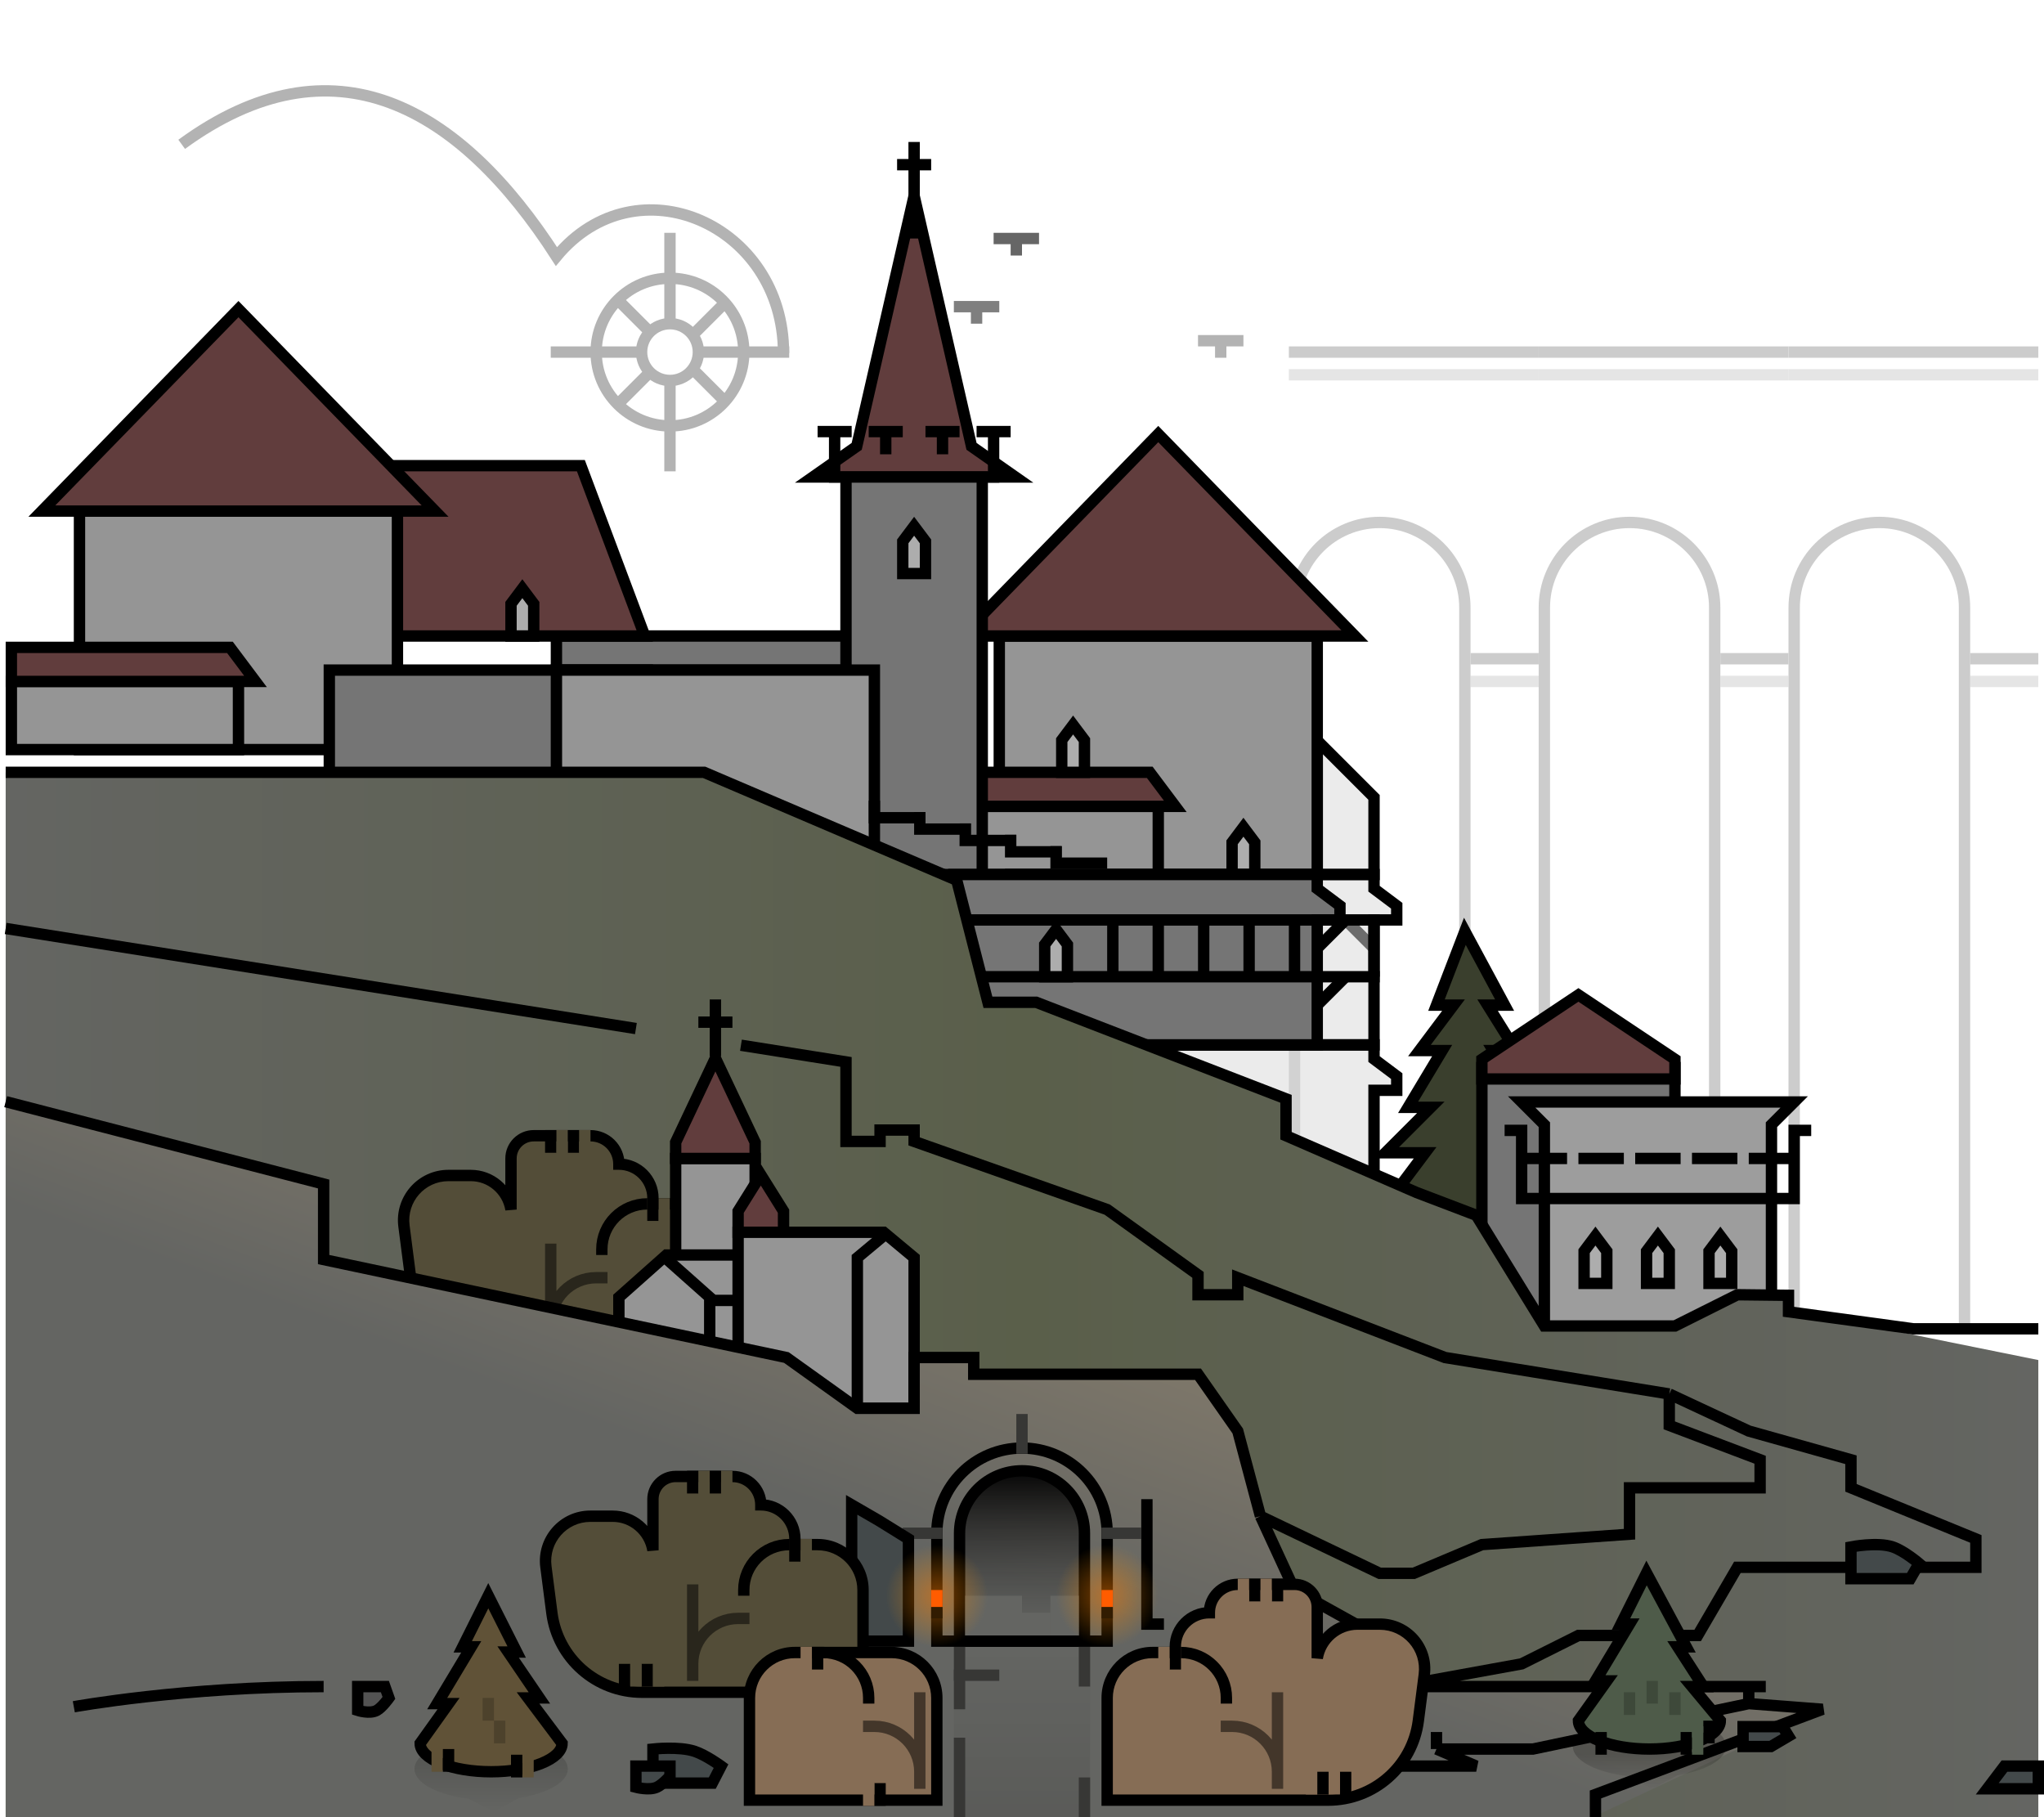 <svg width="360" height="320" viewBox="0 0 360 320" fill="none" xmlns="http://www.w3.org/2000/svg">
<g clip-path="url(#clip0_4093_30622)">
<g opacity="0.2">
<rect x="227" y="61" width="44" height="2" fill="black"/>
<rect opacity="0.5" x="227" y="65" width="44" height="2" fill="black"/>
<path d="M228 107V234H258V107C258 98.716 251.284 92 243 92C234.716 92 228 98.716 228 107Z" stroke="black" stroke-width="2"/>
<rect x="259" y="115" width="12" height="2" fill="black"/>
<rect opacity="0.5" x="259" y="119" width="12" height="2" fill="black"/>
<rect x="271" y="61" width="44" height="2" fill="black"/>
<rect opacity="0.5" x="271" y="65" width="44" height="2" fill="black"/>
<path d="M272 107V234H302V107C302 98.716 295.284 92 287 92C278.716 92 272 98.716 272 107Z" stroke="black" stroke-width="2"/>
<rect x="303" y="115" width="12" height="2" fill="black"/>
<rect opacity="0.5" x="303" y="119" width="12" height="2" fill="black"/>
<rect x="315" y="61" width="44" height="2" fill="black"/>
<rect opacity="0.5" x="315" y="65" width="44" height="2" fill="black"/>
<path d="M316 107V234H346V107C346 98.716 339.284 92 331 92C322.716 92 316 98.716 316 107Z" stroke="black" stroke-width="2"/>
<rect x="347" y="115" width="12" height="2" fill="black"/>
<rect opacity="0.5" x="347" y="119" width="12" height="2" fill="black"/>
</g>
<path d="M346.5 303.056L346.5 312.056" stroke="#43494A" stroke-width="2"/>
<path d="M58.5 295.556V304.056" stroke="black" stroke-width="2"/>
<path d="M268.5 319.556V324.056" stroke="black" stroke-width="2"/>
<path d="M214 146L212 148V154H216V148L214 146Z" stroke="black" stroke-width="2"/>
<g opacity="0.3">
<path d="M138 62.171C138 39.497 112.082 28.15 98 45.171C80.965 18.692 58.664 5.946 32 25.416" stroke="black" stroke-width="2"/>
<path d="M118 67L118 83" stroke="black" stroke-width="2"/>
<path d="M118 41L118 57" stroke="black" stroke-width="2"/>
<path d="M97 62H113" stroke="black" stroke-width="2"/>
<path d="M123 62H139" stroke="black" stroke-width="2"/>
<path d="M109 53L115 59" stroke="black" stroke-width="2"/>
<path d="M128 53L122 59" stroke="black" stroke-width="2"/>
<path d="M109 71L115 65" stroke="black" stroke-width="2"/>
<path d="M128 71L122 65" stroke="black" stroke-width="2"/>
<circle cx="6" cy="6" r="5" transform="matrix(-1 0 0 1 124 56)" stroke="black" stroke-width="2"/>
<circle cx="14" cy="14" r="13" transform="matrix(-1 0 0 1 132 48)" stroke="black" stroke-width="2"/>
</g>
<path d="M251 203L245 211H248L241.5 218H278L270 211H274L267 203H273L265 195H269L263 185H267L262 177H265L258 164L253 177H256L250 185H254L248 195H252L244 203H251Z" fill="#3A3F2D" stroke="black" stroke-width="2"/>
<rect x="261" y="188" width="34" height="51" fill="#757575" stroke="black" stroke-width="2"/>
<path d="M261 190H295V186.535L278 175.202L261 186.535V190Z" fill="#613D3D" stroke="black" stroke-width="2"/>
<path d="M316 194.056L312 198.056V239H272V198.056L268 194.056H316Z" fill="#9D9D9D" stroke="black" stroke-width="2"/>
<path d="M265 199.056H268V211.056H316V199.056H319" stroke="black" stroke-width="2"/>
<rect x="268" y="203" width="8" height="2" fill="black"/>
<rect x="278" y="203" width="8" height="2" fill="black"/>
<rect x="288" y="203" width="8" height="2" fill="black"/>
<rect x="298" y="203" width="8" height="2" fill="black"/>
<rect x="308" y="203" width="8" height="2" fill="black"/>
<path d="M281 217.667L283 220.333V226H279V220.333L281 217.667Z" fill="#ADADAD" stroke="black" stroke-width="2"/>
<path d="M292 217.667L294 220.333V226H290V220.333L292 217.667Z" fill="#ADADAD" stroke="black" stroke-width="2"/>
<path d="M303 217.667L305 220.333V226H301V220.333L303 217.667Z" fill="#ADADAD" stroke="black" stroke-width="2"/>
<path d="M98 112H149.586L155.586 118H98V112Z" fill="#757575" stroke="black" stroke-width="2"/>
<path d="M242 140.414V154H232V130.414L242 140.414Z" fill="#D9D9D9" fill-opacity="0.5" stroke="black" stroke-width="2"/>
<path d="M161 67.667L163 70.333V76H159V70.333L161 67.667Z" fill="#757575" stroke="black" stroke-width="2"/>
<path d="M58 82H102.307L113.557 112H58V82Z" fill="#613D3D" stroke="black" stroke-width="2"/>
<path d="M178.828 84H143.172L150.573 78.819L150.889 78.599L150.975 78.223L161 34.477L171.025 78.223L171.111 78.599L171.427 78.819L178.828 84Z" fill="#613D3D" stroke="black" stroke-width="2"/>
<rect x="176" y="112" width="56" height="42" fill="#959595" stroke="black" stroke-width="2"/>
<rect x="164" y="142" width="40" height="12" fill="#959595" stroke="black" stroke-width="2"/>
<path d="M164 142H207L202.5 136H164V142Z" fill="#613D3D" stroke="black" stroke-width="2"/>
<path d="M238.631 112H169.369L204 76.433L238.631 112Z" fill="#613D3D" stroke="black" stroke-width="2"/>
<rect x="14" y="90" width="56" height="42" fill="#959595" stroke="black" stroke-width="2"/>
<rect x="2" y="120" width="40" height="12" fill="#959595" stroke="black" stroke-width="2"/>
<path d="M2 120H45L40.5 114H2V120Z" fill="#613D3D" stroke="black" stroke-width="2"/>
<path d="M76.631 90H7.369L42 54.434L76.631 90Z" fill="#613D3D" stroke="black" stroke-width="2"/>
<rect x="-1" y="1" width="24" height="70" transform="matrix(-1 0 0 1 172 83)" fill="#757575" stroke="black" stroke-width="2"/>
<path d="M92 103.667L94 106.333V112H90V106.333L92 103.667Z" fill="#ADADAD" stroke="black" stroke-width="2"/>
<path d="M161 92.667L163 95.333V101H159V95.333L161 92.667Z" fill="#ADADAD" stroke="black" stroke-width="2"/>
<path d="M189 127.667L191 130.333V136H187V130.333L189 127.667Z" fill="#ADADAD" stroke="black" stroke-width="2"/>
<path d="M219 145.667L221 148.333V154H217V148.333L219 145.667Z" fill="#ADADAD" stroke="black" stroke-width="2"/>
<rect x="58" y="118" width="56" height="36" fill="#757575" stroke="black" stroke-width="2"/>
<rect x="98" y="118" width="56" height="36" fill="#959595" stroke="black" stroke-width="2"/>
<path d="M237 162L242 167" stroke="black" stroke-width="2"/>
<path d="M242 186V184H178V214H242V193V192H243H246V189.5L242.4 186.8L242 186.5V186Z" fill="#D9D9D9" fill-opacity="0.5" stroke="black" stroke-width="2"/>
<path d="M242 156V154H178V184H242V163V162H243H246V159.5L242.4 156.8L242 156.5V156Z" fill="#D9D9D9" fill-opacity="0.5" stroke="black" stroke-width="2"/>
<path d="M232 156V154H168V184H232V163V162H233H236V159.5L232.4 156.8L232 156.5V156Z" fill="#757575" stroke="black" stroke-width="2"/>
<path d="M162 162H242V172" stroke="black" stroke-width="2"/>
<path d="M243 172L162 172" stroke="black" stroke-width="2"/>
<path d="M196 162L196 172" stroke="black" stroke-width="2"/>
<path d="M204 162L204 172" stroke="black" stroke-width="2"/>
<path d="M212 162L212 172" stroke="black" stroke-width="2"/>
<path d="M220 162L220 172" stroke="black" stroke-width="2"/>
<path d="M228 162L228 172" stroke="black" stroke-width="2"/>
<path d="M237 172L232 177" stroke="black" stroke-width="2"/>
<path d="M237 162L232 167" stroke="black" stroke-width="2"/>
<path d="M186 163.667L188 166.333V172H184V166.333L186 163.667Z" fill="#ADADAD" stroke="black" stroke-width="2"/>
<path d="M195 152H186V149" stroke="black" stroke-width="2"/>
<path d="M187 150H178V147" stroke="black" stroke-width="2"/>
<path d="M179 148H170V145" stroke="black" stroke-width="2"/>
<path d="M171 146H162V143" stroke="black" stroke-width="2"/>
<path d="M163 144H154V141" stroke="black" stroke-width="2"/>
<path d="M161 25V29M161 42V29M161 29H164M161 29H158" stroke="black" stroke-width="2"/>
<path d="M159 76H156M153 76H156M156 76V80" stroke="black" stroke-width="2"/>
<path d="M169 76H166M163 76H166M166 76V80" stroke="black" stroke-width="2"/>
<path d="M150 76H147M144 76H147M147 76V85" stroke="black" stroke-width="2"/>
<path d="M178 76H175M172 76H175M175 76V85" stroke="black" stroke-width="2"/>
<path opacity="0.5" d="M176 54H172M172 54V57M172 54H168" stroke="black" stroke-width="2"/>
<path opacity="0.6" d="M183 42H179M179 42V45M179 42H175" stroke="black" stroke-width="2"/>
<path opacity="0.3" d="M219 60H215M215 60V63M215 60H211" stroke="black" stroke-width="2"/>
<path d="M314.5 230.5L359 239.5V320H1V136H124L168.5 155L174 176.5H182.5L226.5 193.5V200L249.5 210L260 214L272 233.5H295L306 227.5H314.5V230.5Z" fill="url(#paint0_linear_4093_30622)"/>
<path d="M359 234H337L315 231V228.101L306 228L295 233.5H272L260 214L249.5 210L226.5 200V193.5L182.5 176.5H174L168.5 155L124 136H1" stroke="black" stroke-width="2"/>
<path fill-rule="evenodd" clip-rule="evenodd" d="M104 200C106.761 200 109 202.239 109 205C112.314 205 115 207.686 115 211V212H119C123.418 212 127 215.582 127 220V238H103H94H88.068C80.023 238 73.229 232.026 72.2 224.048L71.148 215.9C70.539 211.181 74.215 207 78.974 207H82.917C86.427 207 89.423 209.538 90 213V204C90 201.791 91.791 200 94 200H104Z" fill="#534D38"/>
<path d="M109 205V206H108V205H109ZM115 212V213H114V212H115ZM127 238H128V239H127V238ZM72.2 224.048L71.208 224.176L72.2 224.048ZM71.148 215.9L72.14 215.772L71.148 215.9ZM90 213H91L89.014 213.164L90 213ZM108 205C108 202.791 106.209 201 104 201V199C107.314 199 110 201.686 110 205H108ZM114 211C114 208.239 111.761 206 109 206V204C112.866 204 116 207.134 116 211H114ZM114 212V211H116V212H114ZM119 213H115V211H119V213ZM126 220C126 216.134 122.866 213 119 213V211C123.971 211 128 215.029 128 220H126ZM126 238V220H128V238H126ZM103 237H127V239H103V237ZM94 237H103V239H94V237ZM88.068 237H94V239H88.068V237ZM73.192 223.92C74.157 231.4 80.526 237 88.068 237V239C79.52 239 72.302 232.653 71.208 224.176L73.192 223.92ZM72.14 215.772L73.192 223.92L71.208 224.176L70.157 216.028L72.14 215.772ZM78.974 208C74.818 208 71.608 211.651 72.14 215.772L70.157 216.028C69.471 210.71 73.612 206 78.974 206V208ZM82.917 208H78.974V206H82.917V208ZM89.014 213.164C88.517 210.184 85.939 208 82.917 208V206C86.916 206 90.329 208.891 90.986 212.836L89.014 213.164ZM91 204V213H89V204H91ZM94 201C92.343 201 91 202.343 91 204H89C89 201.239 91.239 199 94 199V201ZM104 201H94V199H104V201Z" fill="black"/>
<path opacity="0.5" d="M107 225H105C100.582 225 97 228.582 97 233V236V219" stroke="black" stroke-width="2"/>
<path d="M114 212V212C109.582 212 106 215.582 106 220V221" stroke="black" stroke-width="2"/>
<rect x="88" y="233" width="2" height="4" fill="black"/>
<rect x="90" y="233" width="2" height="4" fill="#534D38"/>
<rect x="114" y="211" width="2" height="4" fill="black"/>
<rect x="116" y="211" width="2" height="4" fill="#534D38"/>
<rect x="100" y="199" width="2" height="4" fill="black"/>
<rect x="102" y="199" width="2" height="4" fill="#534D38"/>
<rect x="96" y="199" width="2" height="4" fill="black"/>
<rect x="98" y="199" width="2" height="4" fill="#534D38"/>
<rect x="84" y="233" width="2" height="4" fill="black"/>
<rect x="86" y="233" width="2" height="4" fill="#534D38"/>
<path d="M119 204H133V239H119V204Z" fill="#959595" stroke="black" stroke-width="2"/>
<path d="M118 221V240H143V228.449L134.62 221H118Z" fill="#959595" stroke="black" stroke-width="2"/>
<path d="M118 229V240H143V229H118Z" fill="#959595" stroke="black" stroke-width="2"/>
<path d="M134 206.887L138 213.287V217H130V213.287L134 206.887Z" fill="#613D3D" stroke="black" stroke-width="2"/>
<path d="M126 186.34L133 201.148V204H119V201.148L126 186.34Z" fill="#613D3D" stroke="black" stroke-width="2"/>
<path d="M126 176V180M126 186V180M126 180H123M126 180H129" stroke="black" stroke-width="2"/>
<path d="M117 221.338L125 228.449V240H109V228.449L117 221.338Z" fill="#959595" stroke="black" stroke-width="2"/>
<path d="M130 217V248H155V217H130Z" fill="#959595" stroke="black" stroke-width="2"/>
<path d="M156 217.302L161 221.468V248H151V221.468L156 217.302Z" fill="#959595" stroke="black" stroke-width="2"/>
<path d="M246 290V297H308V300L321 301L280.5 320H1V194L57 208.5V221.806L138.5 239.056L151 248H161V239.056H171.5V242H211L218 252L222 267L228 280L246 290Z" fill="url(#paint1_linear_4093_30622)"/>
<path d="M246 297L268 293L278 288H299L306 276H348V271L326 262V257.056L308 252L294 245.474M246 297V290L228 280L222 267M246 297H308M222 267L218 252L211 242H171.5V239.056H161V248H151L138.5 239.056L57 221.806V208.5L1 194M222 267L243 277.056C244.167 277.056 247 277.056 249 277.056L261 272L287 270.169V262H310V257.056L294 251V245.474M202 264V286H205M57 297C32.5 297 13 300.556 13 300.556M222 300C222 300 225 305 231 303M294 245.474L254.5 239.056L218 225V228H211V224.5L195 213L161 201V199H155V201H149V187L130.5 184.062M311 297H308M308 297V300M308 300L270 308H253M308 300L321 301L281 316V320M253 308V305M253 308L260 311H236.5M1 163.5L75 175.25L112 181.125" stroke="black" stroke-width="2"/>
<path d="M359 311H353.035L350 315H359V311Z" fill="#43494A" stroke="black" stroke-width="2"/>
<rect opacity="0.1" width="24" height="30" transform="matrix(1 0 0 -1 168 320)" fill="url(#paint2_linear_4093_30622)"/>
<path d="M195 270V289H165V270C165 261.716 171.716 255 180 255C188.284 255 195 261.716 195 270Z" stroke="black" stroke-width="2"/>
<path d="M191 270V289H169V270C169 263.925 173.925 259 180 259C186.075 259 191 263.925 191 270Z" fill="url(#paint3_linear_4093_30622)" stroke="black" stroke-width="2"/>
<rect x="168" y="306" width="2" height="14" fill="#373735"/>
<rect x="168" y="290" width="2" height="11" fill="#373735"/>
<rect x="190" y="313" width="2" height="7" fill="#373735"/>
<rect x="190" y="290" width="2" height="7" fill="#373735"/>
<rect x="179" y="249" width="2" height="7" fill="#373735"/>
<rect x="201" y="269" width="2" height="7" transform="rotate(90 201 269)" fill="#373735"/>
<rect x="166" y="269" width="2" height="7" transform="rotate(90 166 269)" fill="#373735"/>
<rect x="168" y="296" width="2" height="8" transform="rotate(-90 168 296)" fill="#373735"/>
<rect x="170" y="281" width="10" height="7" fill="#646562"/>
<rect x="185" y="281" width="5" height="7" fill="#646562"/>
<rect x="180" y="284" width="5" height="4" fill="#646562"/>
<path d="M160 284.25V289H144V285L150 281.5V265L154.75 267.75L160 271V284.25Z" fill="#43494A" stroke="black" stroke-width="2"/>
<path fill-rule="evenodd" clip-rule="evenodd" d="M129 260C131.761 260 134 262.239 134 265C137.314 265 140 267.686 140 271V272H144C148.418 272 152 275.582 152 280V298H128H119H113.068C105.023 298 98.229 292.026 97.2 284.048L96.148 275.9C95.539 271.181 99.215 267 103.974 267H107.917C111.427 267 114.423 269.538 115 273V264C115 261.791 116.791 260 119 260H129Z" fill="#534D38"/>
<path d="M134 265V266H133V265H134ZM140 272V273H139V272H140ZM152 298H153V299H152V298ZM97.2 284.048L96.208 284.176L97.2 284.048ZM96.148 275.9L97.14 275.772L96.148 275.9ZM115 273H116L114.014 273.164L115 273ZM133 265C133 262.791 131.209 261 129 261V259C132.314 259 135 261.686 135 265H133ZM139 271C139 268.239 136.761 266 134 266V264C137.866 264 141 267.134 141 271H139ZM139 272V271H141V272H139ZM144 273H140V271H144V273ZM151 280C151 276.134 147.866 273 144 273V271C148.971 271 153 275.029 153 280H151ZM151 298V280H153V298H151ZM128 297H152V299H128V297ZM119 297H128V299H119V297ZM113.068 297H119V299H113.068V297ZM98.192 283.92C99.157 291.4 105.526 297 113.068 297V299C104.52 299 97.302 292.653 96.208 284.176L98.192 283.92ZM97.14 275.772L98.192 283.92L96.208 284.176L95.157 276.028L97.14 275.772ZM103.974 268C99.818 268 96.608 271.651 97.14 275.772L95.157 276.028C94.471 270.71 98.612 266 103.974 266V268ZM107.917 268H103.974V266H107.917V268ZM114.014 273.164C113.517 270.184 110.938 268 107.917 268V266C111.916 266 115.329 268.891 115.986 272.836L114.014 273.164ZM116 264V273H114V264H116ZM119 261C117.343 261 116 262.343 116 264H114C114 261.239 116.239 259 119 259V261ZM129 261H119V259H129V261Z" fill="black"/>
<path opacity="0.5" d="M132 285H130C125.582 285 122 288.582 122 293V296V279" stroke="black" stroke-width="2"/>
<path d="M139 272V272C134.582 272 131 275.582 131 280V281" stroke="black" stroke-width="2"/>
<rect x="113" y="293" width="2" height="4" fill="black"/>
<rect x="115" y="293" width="2" height="4" fill="#534D38"/>
<rect x="139" y="271" width="2" height="4" fill="black"/>
<rect x="141" y="271" width="2" height="4" fill="#534D38"/>
<rect x="125" y="259" width="2" height="4" fill="black"/>
<rect x="127" y="259" width="2" height="4" fill="#534D38"/>
<rect x="121" y="259" width="2" height="4" fill="black"/>
<rect x="123" y="259" width="2" height="4" fill="#534D38"/>
<rect x="109" y="293" width="2" height="4" fill="black"/>
<rect x="111" y="293" width="2" height="4" fill="#534D38"/>
<path fill-rule="evenodd" clip-rule="evenodd" d="M218 279C215.239 279 213 281.239 213 284C209.686 284 207 286.686 207 290V291H203C198.582 291 195 294.582 195 299V317H219H228H233.932C241.977 317 248.771 311.026 249.8 303.048L250.852 294.9C251.461 290.181 247.785 286 243.026 286H239.083C235.573 286 232.577 288.538 232 292V283C232 280.791 230.209 279 228 279H218Z" fill="#866D55"/>
<path d="M213 284V285H214V284H213ZM207 291V292H208V291H207ZM195 317H194V318H195V317ZM249.8 303.048L250.792 303.176L249.8 303.048ZM250.852 294.9L249.86 294.772L250.852 294.9ZM232 292H231L232.986 292.164L232 292ZM214 284C214 281.791 215.791 280 218 280V278C214.686 278 212 280.686 212 284H214ZM208 290C208 287.239 210.239 285 213 285V283C209.134 283 206 286.134 206 290H208ZM208 291V290H206V291H208ZM203 292H207V290H203V292ZM196 299C196 295.134 199.134 292 203 292V290C198.029 290 194 294.029 194 299H196ZM196 317V299H194V317H196ZM219 316H195V318H219V316ZM228 316H219V318H228V316ZM233.932 316H228V318H233.932V316ZM248.809 302.92C247.843 310.4 241.474 316 233.932 316V318C242.48 318 249.698 311.653 250.792 303.176L248.809 302.92ZM249.86 294.772L248.809 302.92L250.792 303.176L251.843 295.028L249.86 294.772ZM243.026 287C247.182 287 250.392 290.651 249.86 294.772L251.843 295.028C252.53 289.71 248.388 285 243.026 285V287ZM239.083 287H243.026V285H239.083V287ZM232.986 292.164C233.483 289.184 236.062 287 239.083 287V285C235.084 285 231.671 287.891 231.014 291.836L232.986 292.164ZM231 283V292H233V283H231ZM228 280C229.657 280 231 281.343 231 283H233C233 280.239 230.761 278 228 278V280ZM218 280H228V278H218V280Z" fill="black"/>
<path opacity="0.5" d="M215 304H217C221.418 304 225 307.582 225 312V315V298" stroke="black" stroke-width="2"/>
<path d="M208 291V291C212.418 291 216 294.582 216 299V300" stroke="black" stroke-width="2"/>
<rect width="2" height="4" transform="matrix(-1 0 0 1 234 312)" fill="black"/>
<rect width="2" height="4" transform="matrix(-1 0 0 1 232 312)" fill="#866D55"/>
<rect width="2" height="4" transform="matrix(-1 0 0 1 208 290)" fill="black"/>
<rect width="2" height="4" transform="matrix(-1 0 0 1 206 290)" fill="#866D55"/>
<rect width="2" height="4" transform="matrix(-1 0 0 1 222 278)" fill="black"/>
<rect width="2" height="4" transform="matrix(-1 0 0 1 220 278)" fill="#866D55"/>
<rect width="2" height="4" transform="matrix(-1 0 0 1 226 278)" fill="black"/>
<rect width="2" height="4" transform="matrix(-1 0 0 1 224 278)" fill="#866D55"/>
<rect width="2" height="4" transform="matrix(-1 0 0 1 238 312)" fill="black"/>
<rect width="2" height="4" transform="matrix(-1 0 0 1 236 312)" fill="#866D55"/>
<path d="M132 299C132 294.582 135.582 291 140 291H157C161.418 291 165 294.582 165 299V317H132V299Z" fill="#866D55"/>
<path d="M165 317V318H166V317H165ZM132 317H131V318H132V317ZM140 292H157V290H140V292ZM164 299V317H166V299H164ZM165 316H132V318H165V316ZM133 317V299H131V317H133ZM157 292C160.866 292 164 295.134 164 299H166C166 294.029 161.971 290 157 290V292ZM140 290C135.029 290 131 294.029 131 299H133C133 295.134 136.134 292 140 292V290Z" fill="black"/>
<path opacity="0.5" d="M152 304H154C158.418 304 162 307.582 162 312V315V298" stroke="black" stroke-width="2"/>
<path d="M145 291V291C149.418 291 153 294.582 153 299V300" stroke="black" stroke-width="2"/>
<rect width="2" height="4" transform="matrix(-1 0 0 1 156 314)" fill="black"/>
<rect width="2" height="4" transform="matrix(-1 0 0 1 154 314)" fill="#866D55"/>
<rect width="2" height="4" transform="matrix(-1 0 0 1 145 290)" fill="black"/>
<rect width="2" height="4" transform="matrix(-1 0 0 1 143 290)" fill="#866D55"/>
<path fill-rule="evenodd" clip-rule="evenodd" d="M277.055 308C277.019 307.835 277 307.669 277 307.5C277 304.462 283.044 302 290.5 302C297.956 302 304 304.462 304 307.5C304 307.669 303.981 307.835 303.945 308H304L303.937 308.034C303.441 310.132 300.05 311.886 295.411 312.625L291 315L286.512 312.756C281.402 312.113 277.588 310.268 277.062 308.031L277 308H277.055Z" fill="url(#paint4_linear_4093_30622)" fill-opacity="0.2"/>
<path d="M296.988 290L290 277L285.5 286H287L281 296H283L278 303C278 303.657 278.323 304.307 278.952 304.913C279.58 305.52 280.5 306.071 281.661 306.536C282.822 307 284.2 307.368 285.716 307.619C287.233 307.871 288.858 308 290.5 308C292.142 308 293.767 307.871 295.284 307.619C296.8 307.368 298.178 307 299.339 306.536C300.5 306.071 301.42 305.52 302.048 304.913C302.677 304.307 303 303.657 303 303L298 297H300L295.488 290H296.988Z" fill="#4E5B49" stroke="black" stroke-width="2"/>
<rect opacity="0.2" width="2" height="4" transform="matrix(-1 0 0 1 296 298)" fill="black"/>
<rect opacity="0.2" width="2" height="4" transform="matrix(-1 0 0 1 292 296)" fill="black"/>
<rect opacity="0.2" width="2" height="4" transform="matrix(-1 0 0 1 288 298)" fill="black"/>
<rect width="2" height="4" transform="matrix(-1 0 0 1 283 305)" fill="black"/>
<rect width="2" height="4" transform="matrix(-1 0 0 1 302 303)" fill="black"/>
<rect width="2" height="4" transform="matrix(-1 0 0 1 298 305)" fill="black"/>
<rect width="2" height="5" transform="matrix(-1 0 0 1 300 304)" fill="#4E5B49"/>
<path fill-rule="evenodd" clip-rule="evenodd" d="M73.055 312C73.019 311.835 73 311.669 73 311.5C73 308.462 79.044 306 86.5 306C93.956 306 100 308.462 100 311.5C100 311.669 99.981 311.835 99.945 312H100L99.937 312.034C99.441 314.132 96.05 315.886 91.411 316.625L87 319L82.512 316.756C77.402 316.113 73.588 314.268 73.062 312.031L73 312H73.055Z" fill="url(#paint5_linear_4093_30622)" fill-opacity="0.2"/>
<path d="M91 290.917L86 281L81.5 290H83L77 300H79L74 307C74 307.657 74.323 308.307 74.951 308.913C75.58 309.52 76.5 310.071 77.661 310.536C78.822 311 80.2 311.368 81.716 311.619C83.233 311.871 84.859 312 86.5 312C88.141 312 89.767 311.871 91.284 311.619C92.8 311.368 94.178 311 95.339 310.536C96.5 310.071 97.42 309.52 98.049 308.913C98.677 308.307 99 307.657 99 307L93 299H95L89.5 290.917H91Z" fill="#605237" stroke="black" stroke-width="2"/>
<rect opacity="0.2" width="2" height="4" transform="matrix(-1 0 0 1 89 303)" fill="black"/>
<rect width="2" height="4" transform="matrix(-1 0 0 1 94 309)" fill="#605237"/>
<rect x="76" y="308" width="2" height="4" fill="#605237"/>
<rect x="78" y="308" width="2" height="4" fill="black"/>
<rect x="90" y="309" width="2" height="4" fill="black"/>
<rect opacity="0.2" width="2" height="4" transform="matrix(-1 0 0 1 87 299)" fill="black"/>
<circle opacity="0.5" cx="195" cy="281" r="9" fill="url(#paint6_radial_4093_30622)"/>
<rect x="194" y="280" width="2" height="3" fill="#FF5C00"/>
<rect x="194" y="283" width="2" height="2" fill="#321C01"/>
<circle opacity="0.5" cx="165" cy="281" r="9" fill="url(#paint7_radial_4093_30622)"/>
<rect x="164" y="280" width="2" height="3" fill="#FF5C00"/>
<rect x="164" y="283" width="2" height="2" fill="#321C01"/>
<path d="M127 311C127 311 124.38 309.086 122.355 308.407C119.627 307.492 115 308 115 308V314H125.452L127 311Z" fill="#43494A" stroke="black" stroke-width="2"/>
<path d="M315 305.73L311.903 307.556H307V304.056H313.968L315 305.73Z" fill="#43494A" stroke="black" stroke-width="2"/>
<path d="M118 312.783C118 312.783 116.69 314.276 115.677 314.729C114.314 315.339 112 314.729 112 314.729V311H118V312.783Z" fill="#43494A" stroke="black" stroke-width="2"/>
<path d="M68.5 299.006C68.5 299.006 67.299 300.685 66.371 301.195C65.121 301.881 63 301.195 63 301.195V297H67.79L68.5 299.006Z" fill="#535353" stroke="black" stroke-width="2"/>
<path d="M338 275.325C338 275.325 335.38 273.086 333.355 272.407C330.627 271.492 326 272.407 326 272.407V278H336.452L338 275.325Z" fill="#43494A" stroke="black" stroke-width="2"/>
</g>
<defs>
<linearGradient id="paint0_linear_4093_30622" x1="359" y1="228" x2="1" y2="228" gradientUnits="userSpaceOnUse">
<stop stop-color="#646562"/>
<stop offset="0.497" stop-color="#5A5F4A"/>
<stop offset="1" stop-color="#646562"/>
</linearGradient>
<linearGradient id="paint1_linear_4093_30622" x1="189" y1="212" x2="166" y2="273.5" gradientUnits="userSpaceOnUse">
<stop stop-color="#897F6D"/>
<stop offset="1" stop-color="#646562"/>
</linearGradient>
<linearGradient id="paint2_linear_4093_30622" x1="12" y1="0" x2="12" y2="30" gradientUnits="userSpaceOnUse">
<stop/>
<stop offset="1" stop-opacity="0"/>
</linearGradient>
<linearGradient id="paint3_linear_4093_30622" x1="180" y1="258" x2="180" y2="290" gradientUnits="userSpaceOnUse">
<stop/>
<stop offset="1" stop-color="#444444" stop-opacity="0"/>
</linearGradient>
<linearGradient id="paint4_linear_4093_30622" x1="290.5" y1="309" x2="290.5" y2="315" gradientUnits="userSpaceOnUse">
<stop/>
<stop offset="1" stop-opacity="0"/>
</linearGradient>
<linearGradient id="paint5_linear_4093_30622" x1="86.5" y1="306" x2="86.5" y2="319" gradientUnits="userSpaceOnUse">
<stop/>
<stop offset="1" stop-opacity="0"/>
</linearGradient>
<radialGradient id="paint6_radial_4093_30622" cx="0" cy="0" r="1" gradientUnits="userSpaceOnUse" gradientTransform="translate(195 281) rotate(90) scale(9)">
<stop stop-color="#FF7A00"/>
<stop offset="1" stop-color="#FF9900" stop-opacity="0"/>
</radialGradient>
<radialGradient id="paint7_radial_4093_30622" cx="0" cy="0" r="1" gradientUnits="userSpaceOnUse" gradientTransform="translate(165 281) rotate(90) scale(9)">
<stop stop-color="#FF7A00"/>
<stop offset="1" stop-color="#FF9900" stop-opacity="0"/>
</radialGradient>
<clipPath id="clip0_4093_30622">
<rect width="360" height="320" fill="white"/>
</clipPath>
</defs>
</svg>
